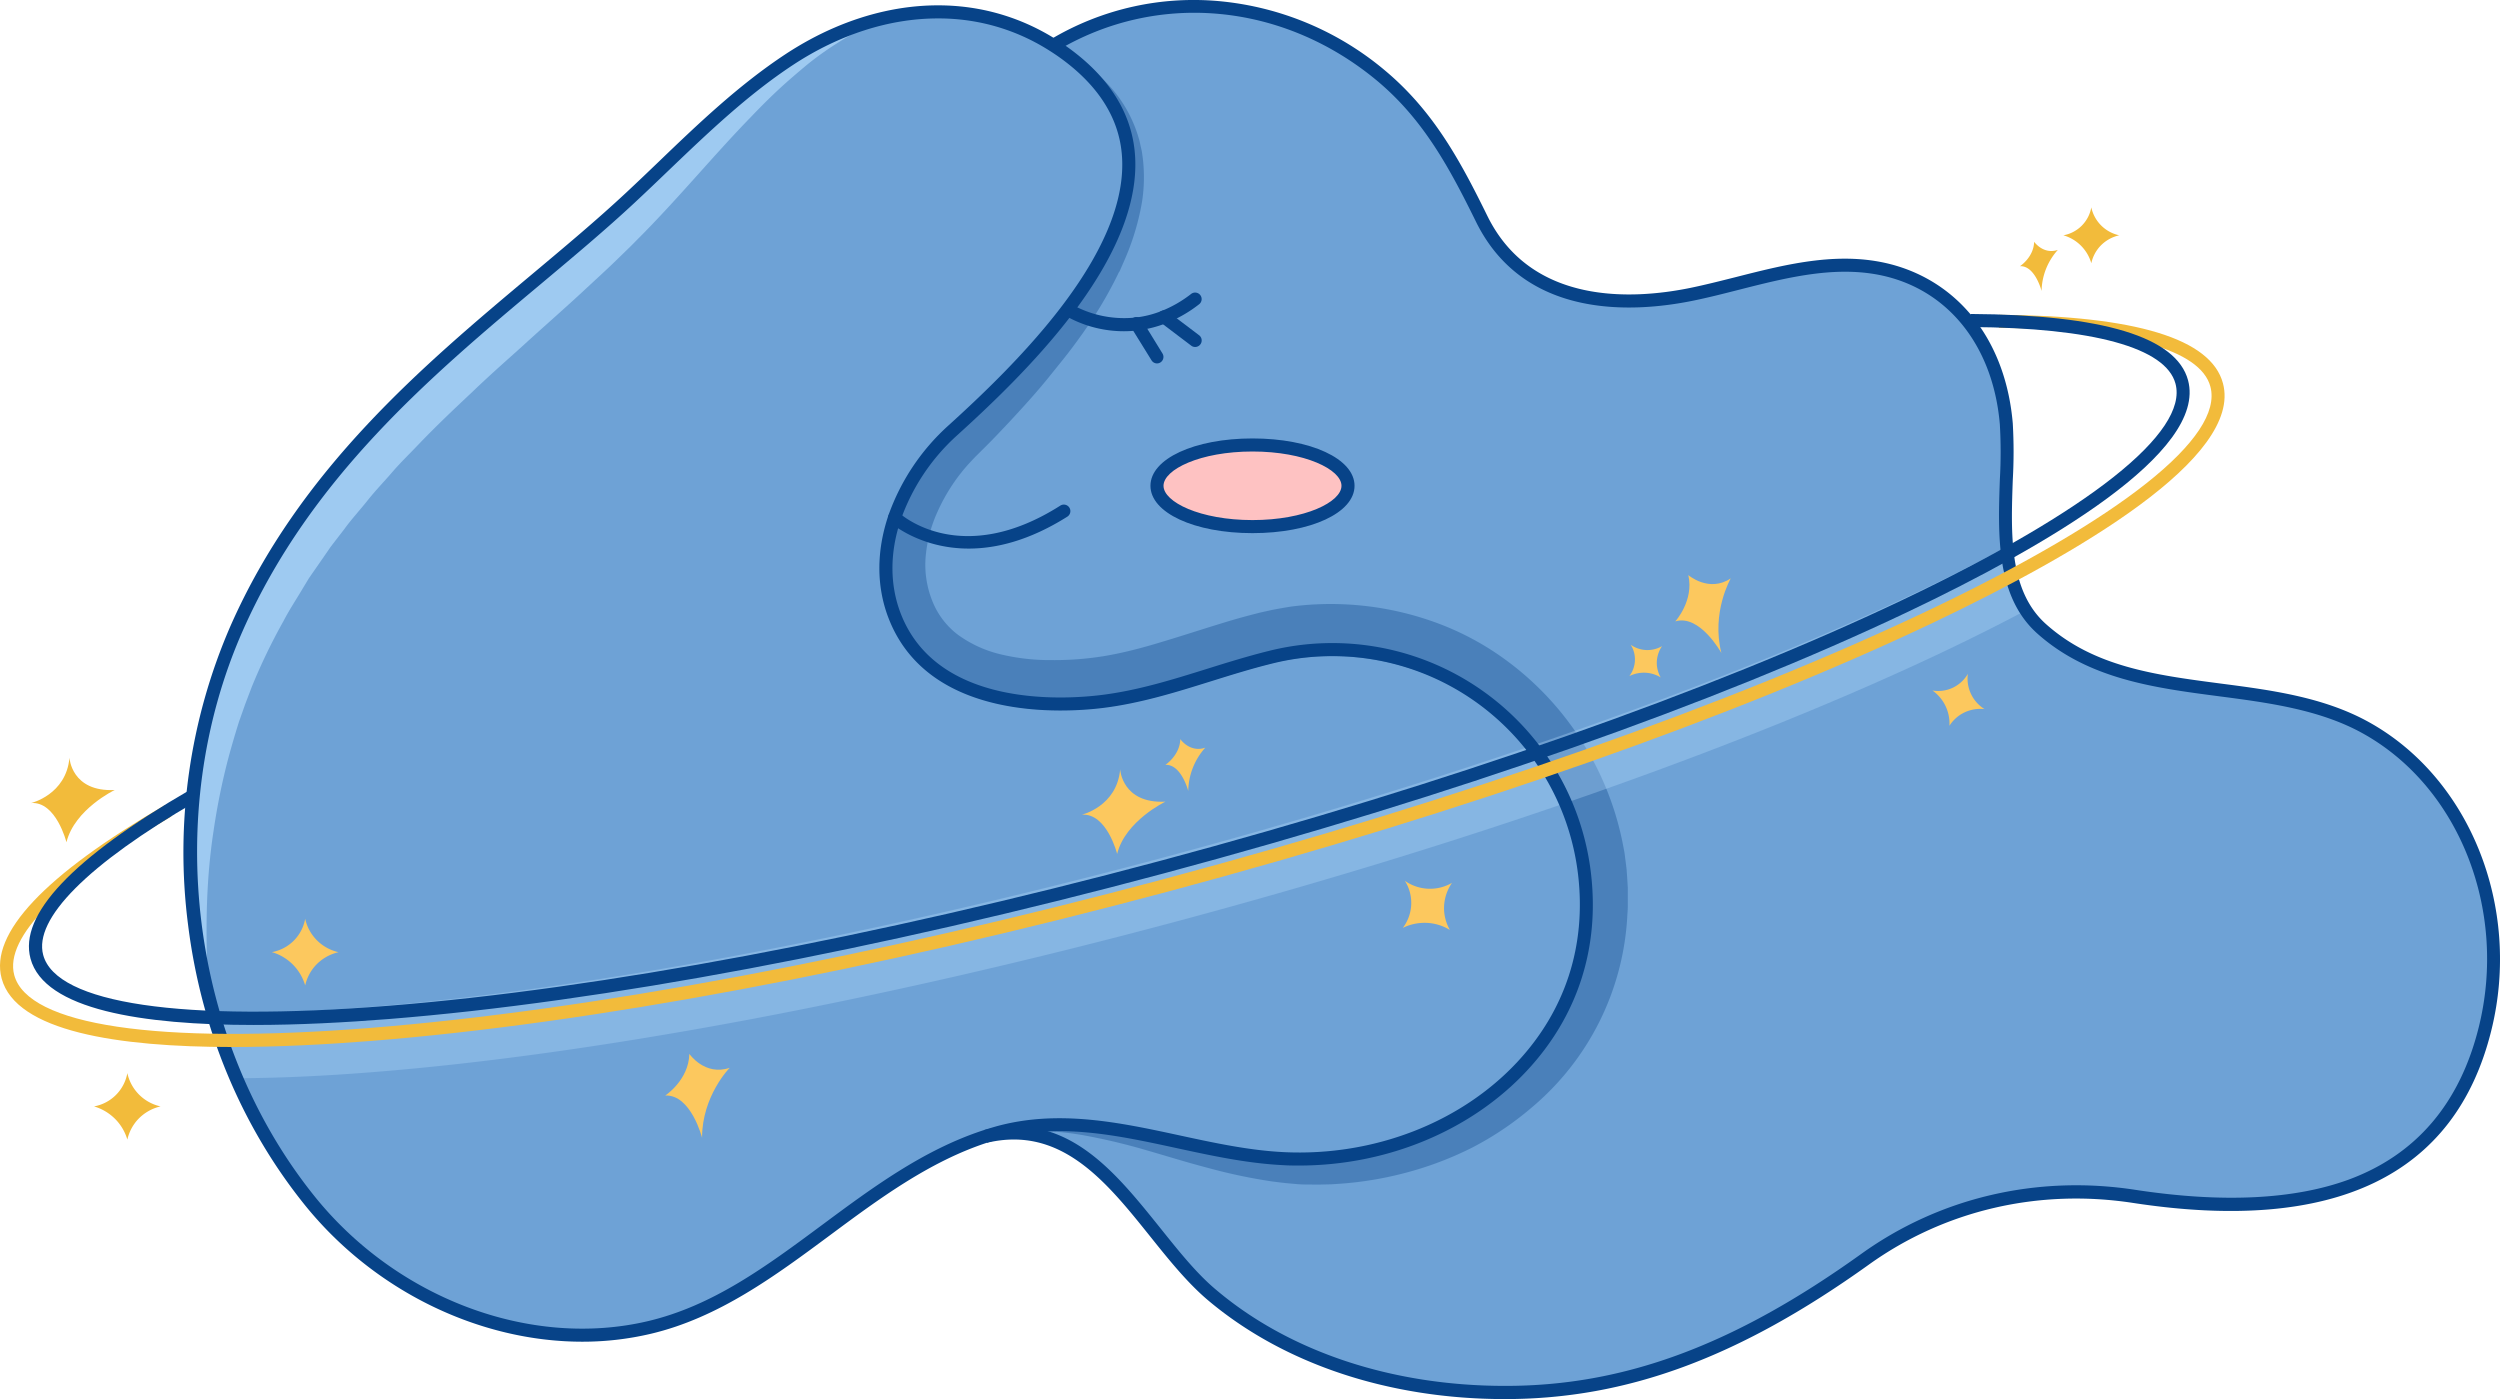 <svg xmlns="http://www.w3.org/2000/svg" viewBox="0 0 765.61 428.46"><defs><style>.cls-1{fill:#f2bb3b;}.cls-2{fill:#fec2c2;}.cls-3{fill:#6ea2d6;}.cls-4{opacity:0.35;}.cls-5{fill:#074388;}.cls-6{opacity:0.49;}.cls-7{opacity:0.65;}.cls-8{fill:#b8dfff;}.cls-9{fill:#fcc85e;}</style></defs><title>Risorsa 1</title><g id="Livello_2" data-name="Livello 2"><g id="Livello_1-2" data-name="Livello 1"><path class="cls-1" d="M649,72.06a11.15,11.15,0,0,1-8.55-8.55,10.61,10.61,0,0,1-8.55,8.55,12.5,12.5,0,0,1,8.55,8.55,11.3,11.3,0,0,1,2.51-5A11.43,11.43,0,0,1,649,72.06Z"/><g id="_Gruppo_" data-name="&lt;Gruppo&gt;"><ellipse class="cls-2" cx="383.57" cy="148.77" rx="29.25" ry="12.5"/><path class="cls-3" d="M326.93,94.79c19.81-26.14,30.64-56.8-2.25-79.49-.7-.48-1.41-1-2.12-1.4C354.59-5.26,394.24-.59,422.68,23c14.73,12.23,22.75,27.2,31,44,12.37,25.15,39.39,28.2,64.18,23.15,20-4.09,41.46-12.9,62-6.91,21.41,6.24,32.67,25.41,34.46,46.57,1.62,19.25-5.59,48,10.76,62.66,27,24.26,68.35,13.46,99,30.15C756,240.06,769.6,280.33,761,315c-13.08,52.75-60.84,58.46-107.48,51.32-29.12-4.47-58.53,2.14-82.41,19.28-33.46,24-68.38,40.84-110.3,40.82-32.1,0-64.72-8.83-89.59-29.81C350.09,378.84,335.6,340,301.79,348q1.77-.57,3.57-1.08c29.55-8.28,58.46,6.5,87.84,7.89,50.05,2.38,98.4-33.73,92.06-87.27a77.76,77.76,0,0,0-96.14-66.3c-17.37,4.27-33.67,11.35-51.61,13.56-23.27,2.88-53.37-.92-63.34-25.72-4-10.07-3.56-20.73-.19-30.63a65.28,65.28,0,0,1,17.81-26.67C302.34,122.25,316,109.21,326.93,94.79Zm85.89,54c0-6.9-13.1-12.5-29.25-12.5s-29.25,5.6-29.25,12.5,13.09,12.5,29.25,12.5S412.82,155.68,412.82,148.77Z"/><path class="cls-3" d="M322.56,13.9c.71.45,1.42.92,2.12,1.4,32.89,22.69,22.06,53.35,2.25,79.49-10.93,14.42-24.59,27.46-35.14,37A65.28,65.28,0,0,0,274,158.48c-3.37,9.9-3.85,20.56.19,30.63,10,24.8,40.07,28.6,63.34,25.72,17.94-2.21,34.24-9.29,51.61-13.56a77.76,77.76,0,0,1,96.14,66.3c6.34,53.54-42,89.65-92.06,87.27-29.38-1.39-58.29-16.17-87.84-7.89q-1.8.51-3.57,1.08c-38.2,12.48-64.2,49.38-102.94,58.52-38.47,9.06-80-8.84-104.17-39.06-39-48.64-47.22-118.31-22.22-175,27.33-62,82-96,120.67-132,15.68-14.61,30.59-30.39,48.59-42.24S280.86.82,301,5.05A64.74,64.74,0,0,1,322.56,13.9Z"/><g class="cls-4"><path class="cls-5" d="M325.14,15a57.39,57.39,0,0,1,14.37,11,40.61,40.61,0,0,1,9.27,16.48c.26.77.37,1.57.56,2.37s.39,1.59.47,2.4a43.9,43.9,0,0,1,.46,4.86,48.35,48.35,0,0,1-.53,9.7,76.48,76.48,0,0,1-5.52,18.19l-1.41,3.22-4.31.28h0l5.72-3.5a125.19,125.19,0,0,1-9.85,18c-1.88,2.83-3.85,5.59-5.87,8.29l-1.52,2-1.58,2-3.16,3.92c-4.18,5.28-8.67,10.21-13.2,15.08-2.27,2.42-4.56,4.83-6.89,7.17l-3.5,3.47c-.95,1-1.89,2-2.77,3a56.07,56.07,0,0,0-8.69,13.62,41.72,41.72,0,0,0-3.76,14.6,29.8,29.8,0,0,0,2.27,13.34,24,24,0,0,0,7.8,10,36.7,36.7,0,0,0,12.68,5.83A64.83,64.83,0,0,0,322,202.15a94.18,94.18,0,0,0,16.74-1.33c2.78-.49,5.58-1.09,8.42-1.81s5.73-1.53,8.68-2.44c5.89-1.75,12-3.77,18.43-5.73,3.22-1,6.51-1.93,9.91-2.8l1.27-.33c.42-.11.92-.21,1.38-.32l2.81-.62c1.89-.36,3.78-.7,5.67-1a94,94,0,0,1,45.07,5.13,86,86,0,0,1,20.28,10.86,91.77,91.77,0,0,1,36.21,56.12l.54,2.79c.17.94.26,1.89.39,2.83l.35,2.83.19,2.81.17,2.8,0,2.83v2.82c0,.95-.1,1.89-.15,2.83A82.29,82.29,0,0,1,469,339.24a95.26,95.26,0,0,1-18,12.13A103.69,103.69,0,0,1,431.07,359a107.78,107.78,0,0,1-20.77,3.52c-.87.05-1.74.13-2.62.17l-2.62.06c-1.74.07-3.48,0-5.23,0s-3.47-.2-5.2-.35-3.45-.38-5.16-.6a167.37,167.37,0,0,1-19.74-4.19c-6.38-1.66-12.56-3.61-18.73-5.38a186.66,186.66,0,0,0-18.56-4.44,86.72,86.72,0,0,0-19-1.41l-.24-1.58a83.09,83.09,0,0,1,19.55-.52A170.85,170.85,0,0,1,352,347.14c12.71,2.51,25.28,5.7,38.06,6.65a98.93,98.93,0,0,0,37.83-4.5,93.69,93.69,0,0,0,17.49-7.7,85.64,85.64,0,0,0,15.39-11.26,72.24,72.24,0,0,0,20.4-31.67A74.17,74.17,0,0,0,482.64,261c-5.39-24.82-23.81-46.64-47.73-55.27a78.33,78.33,0,0,0-37.44-4.11c-1.57.2-3.13.48-4.69.76s-3.09.64-4.64,1.07c-3.11.77-6.2,1.66-9.29,2.57-6.17,1.84-12.32,3.85-18.57,5.66a159,159,0,0,1-19.07,4.44,108.25,108.25,0,0,1-19.62,1.25,79.18,79.18,0,0,1-19.5-2.87,49.46,49.46,0,0,1-17.73-8.93,38.37,38.37,0,0,1-11.64-16.13,41.17,41.17,0,0,1-2.45-9.71,45.1,45.1,0,0,1-.09-10,55.16,55.16,0,0,1,5.71-18.94,67.86,67.86,0,0,1,11.4-16.09c1.12-1.2,2.32-2.34,3.53-3.46L294.4,128q3.56-3.27,7.05-6.63c4.62-4.49,9.2-9,13.44-13.86l3.22-3.6,1.61-1.8,1.55-1.84q3.08-3.72,6-7.58A119.78,119.78,0,0,0,337.5,76.51l.31-.61h.69l-1,.61a68.56,68.56,0,0,0,6.06-16.12,41.6,41.6,0,0,0,.42-17A37.92,37.92,0,0,0,336.85,28a58.1,58.1,0,0,0-12.62-11.71Z"/></g><g class="cls-6"><g class="cls-7"><path class="cls-8" d="M620.26,187q-11.28,6-24.32,12.22C562.81,215,523.09,230.89,479.21,246,442,258.82,401.73,271.09,360,282.27,269.07,306.63,181.76,323,114.12,328.34c-15.35,1.22-29.35,1.84-41.91,1.86a169.6,169.6,0,0,1-7.14-20.06c12.79.24,28.43-.22,47.47-1.73C179,303.15,265,287,354.81,263c39.79-10.66,78.17-22.3,113.81-34.46,44.76-15.27,85.22-31.34,118.72-47.31,10.23-4.87,19.23-9.46,27.15-13.77C615.1,174.58,616.67,181.38,620.26,187Z"/></g></g><g class="cls-7"><path class="cls-8" d="M62.24,302a172.37,172.37,0,0,1-2.41-71.9,163,163,0,0,1,5.87-23.44c.57-1.94,1.34-3.81,2-5.71.36-.94.68-1.9,1-2.84l1.16-2.79,1.15-2.8c.38-.94.85-1.83,1.27-2.74l2.61-5.46c1.63-3.69,3.71-7.14,5.66-10.67L82.07,171c.25-.44.49-.88.75-1.32l.81-1.27,3.26-5.09a250.23,250.23,0,0,1,30.33-37.49c11.25-11.5,23.32-22.12,35.57-32.45S177.48,73,189.31,62.26s23-22.25,35.36-32.56a166.5,166.5,0,0,1,19.57-14.16,91.53,91.53,0,0,1,22.17-9.62l.41,1.44a101.76,101.76,0,0,0-10.39,5.84A93.63,93.63,0,0,0,246.94,20c-2.95,2.47-5.92,5-8.77,7.66s-5.59,5.43-8.29,8.25C219,47.1,208.94,59.31,197.4,71.11l-4.35,4.39-4.39,4.27c-2.93,2.86-5.92,5.56-8.89,8.32-5.91,5.51-11.91,10.78-17.8,16.1-2.91,2.69-5.88,5.29-8.8,7.93s-5.8,5.28-8.62,8c-5.68,5.32-11.29,10.65-16.59,16.2-2.63,2.77-5.41,5.44-7.88,8.32s-5.15,5.63-7.49,8.59-4.94,5.75-7.14,8.8L102,166.5l-.86,1.13-.79,1.16-1.6,2.32-3.22,4.63-.8,1.16c-.26.39-.49.8-.74,1.2l-1.45,2.4c-1.91,3.23-4,6.35-5.72,9.7a178.79,178.79,0,0,0-9.74,20.22l-2,5.26L73.2,221C72.06,224.6,71,228.23,70,231.9a201.8,201.8,0,0,0-4.59,22.52c-2.36,15.32-2.53,31.06-1.69,47.21Z"/></g><path class="cls-5" d="M178.35,410.89c-31.53,0-63.9-15.53-85.23-42.15-19.27-24.05-31.55-53.61-35.52-85.49a173.81,173.81,0,0,1,13-91.58c21.17-48,58.91-79.66,92.21-107.58,10.28-8.61,20-16.75,28.93-25.08,3.39-3.16,6.81-6.43,10.11-9.6,12-11.53,24.5-23.46,38.74-32.84C260.11,3.74,281.69-1.06,301.4,3.09a67,67,0,0,1,22.24,9.12c.72.46,1.45.95,2.17,1.44,12.32,8.49,19.51,18.73,21.39,30.43C349.59,59,343.31,76.48,328.53,96c-11.34,15-25.63,28.44-35.39,37.29a63,63,0,0,0-17.26,25.83c-3.48,10.22-3.43,20.33.15,29.24,11.39,28.34,49.75,25.9,61.24,24.48,11.14-1.37,21.92-4.74,32.34-8,6.18-1.93,12.57-3.92,19-5.51a79.75,79.75,0,0,1,98.6,68c2.72,22.95-4.07,43.91-19.64,60.61-17.11,18.35-42.88,29-69.7,29-1.6,0-3.2,0-4.8-.11-11-.52-22-2.9-32.61-5.2-18.71-4.05-36.39-7.87-54.6-2.77-1.18.34-2.36.69-3.49,1.06h0c-17.78,5.81-33.21,17.25-48.13,28.32-16.8,12.46-34.17,25.34-55,30.24A91.07,91.07,0,0,1,178.35,410.89ZM287.27,5.64c-14.81,0-30.2,4.88-44.45,14.27-13.94,9.18-26.26,21-38.17,32.39-3.31,3.18-6.74,6.46-10.15,9.64-9,8.4-18.77,16.57-29.09,25.22-33,27.63-70.33,59-91.12,106.12C49.53,249.44,58.35,319,96.24,366.24c25.17,31.41,66.22,46.82,102.15,38.36,20-4.72,36.27-16.78,53.5-29.56,15.18-11.26,30.88-22.9,49.28-28.91h0c1.18-.38,2.4-.75,3.64-1.11,19.16-5.37,38.16-1.26,56.53,2.71,10.48,2.27,21.31,4.61,31.95,5.11,27.37,1.3,54.05-9,71.39-27.63,14.73-15.81,21.16-35.66,18.59-57.41a75.77,75.77,0,0,0-93.68-64.59c-6.34,1.56-12.67,3.54-18.79,5.45-10.6,3.31-21.55,6.74-33.05,8.15-12.2,1.51-53,4-65.44-27-3.94-9.81-4-20.88-.23-32a67.19,67.19,0,0,1,18.36-27.5c9.65-8.74,23.76-22.06,34.89-36.75,14.1-18.61,20.13-35,17.91-48.87-1.7-10.58-8.33-19.92-19.7-27.77-.68-.46-1.37-.92-2.06-1.35A62.79,62.79,0,0,0,300.58,7,64.24,64.24,0,0,0,287.27,5.64Z"/><path class="cls-5" d="M460.89,428.46h-.08c-35.48,0-67.76-10.78-90.88-30.28-6.32-5.33-12.13-12.58-17.74-19.59-13.39-16.71-27.23-34-49.94-28.62l-.92-3.89c25.16-6,39.81,12.33,54,30,5.75,7.17,11.18,14,17.2,19,22.4,18.9,53.76,29.32,88.3,29.34h.08C497.33,424.46,531,412,570,384c24.06-17.27,53.85-24.24,83.88-19.63,26.64,4.08,48.62,3,65.33-3.1,20.67-7.6,34.1-23.31,39.9-46.72,8.93-36-6.19-73.95-35.93-90.18-13.11-7.14-28.66-9.18-43.69-11.15-19.68-2.57-40-5.24-55.64-19.26-12.65-11.36-12-30.33-11.41-47.07a146.32,146.32,0,0,0,0-16.91c-1.91-22.6-14.26-39.35-33-44.82-15.3-4.46-31.37-.37-46.91,3.58-4.66,1.19-9.48,2.42-14.16,3.37-18.49,3.76-51.69,5.62-66.37-24.23-8.21-16.67-16.17-31.44-30.5-43.34C392.71.74,354.32-2.77,323.59,15.61l-.66.4-2-3.44.64-.39A85.45,85.45,0,0,1,374.17.43a92,92,0,0,1,49.79,21C438.9,33.88,447.08,49,455.5,66.13c13.5,27.44,44.63,25.6,62,22.07,4.58-.94,9.15-2.1,14-3.32,16.06-4.09,32.66-8.31,49-3.55,20.42,6,33.84,24,35.9,48.32a152.37,152.37,0,0,1,0,17.39c-.58,16.64-1.17,33.85,10.08,44,14.69,13.2,33.53,15.66,53.49,18.28,15.4,2,31.32,4.1,45.08,11.6,31.32,17.09,47.26,56.89,37.9,94.65-11,44.5-48,62.27-109.72,52.82-29-4.45-57.73,2.27-80.94,18.92C532.58,415.75,498.22,428.46,460.89,428.46Z"/><path class="cls-5" d="M383.57,163.27c-17.81,0-31.25-6.24-31.25-14.5s13.44-14.5,31.25-14.5,31.25,6.23,31.25,14.5S401.39,163.27,383.57,163.27Zm0-25c-16.06,0-27.25,5.53-27.25,10.5s11.19,10.5,27.25,10.5,27.25-5.54,27.25-10.5S399.63,138.27,383.57,138.27Z"/><path class="cls-5" d="M296.67,168c-15.08,0-23.91-7.92-24.05-8a2,2,0,0,1,2.72-2.94c.77.7,19.16,17,49.38-2.22a2,2,0,0,1,2.15,3.38C315.18,165.59,305,168,296.67,168Z"/><path class="cls-5" d="M344.21,101.44a36.12,36.12,0,0,1-18.37-5A2,2,0,0,1,328,93.11h0a32.84,32.84,0,0,0,19.83,4.12,30.56,30.56,0,0,0,7.9-2,36.83,36.83,0,0,0,9-5.18,2,2,0,1,1,2.45,3.16,40.33,40.33,0,0,1-10,5.74,34.8,34.8,0,0,1-8.91,2.25A34.21,34.21,0,0,1,344.21,101.44Z"/><path class="cls-5" d="M366,106.26a1.94,1.94,0,0,1-1.2-.41l-9.47-7.17a2,2,0,1,1,2.41-3.19l9.47,7.17a2,2,0,0,1-1.21,3.6Z"/><path class="cls-5" d="M354.32,111.3a2,2,0,0,1-1.7-1l-6.24-10.08a2,2,0,1,1,3.4-2.1L356,108.25a2,2,0,0,1-.64,2.75A2.05,2.05,0,0,1,354.32,111.3Z"/></g><path class="cls-1" d="M71.1,320.64c-35,0-66.25-4.75-70.6-21-3.69-13.78,13.13-31.64,50-53.09l2,3.46C18.39,269.87,1.28,287.13,4.36,298.61c4.14,15.44,43.8,21.34,108.82,16.2,66.93-5.3,153.47-21.53,243.7-45.71s173.29-53.39,233.9-82.27c58.88-28.05,90.28-53,86.14-68.43-3-11.35-26-17.74-64.76-18l0-4c41.87.28,65,7.33,68.61,21,6.09,22.73-44.65,52.28-88.29,73.07-60.82,29-144.13,58.29-234.59,82.52S180.66,313.48,113.5,318.79C99.73,319.88,85.11,320.64,71.1,320.64Z"/><path class="cls-5" d="M77.71,313.89c-33.95,0-64.15-4.61-68.37-20.34C5.76,280.17,22.12,262.84,58,242l2,3.46c-33.14,19.24-49.75,35.94-46.77,47,4,14.92,42.48,20.59,105.58,15.57,65-5.17,149-20.95,236.63-44.43s168.28-51.83,227.14-79.84c57.16-27.2,87.65-51.35,83.65-66.27-2.93-11-25.24-17.12-62.81-17.34l0-4c40.69.23,63.11,7.07,66.66,20.31,5.91,22.06-43.4,50.74-85.8,70.91-59.07,28.11-140,56.56-227.83,80.09S184.32,306.87,119.1,312.07C105.67,313.14,91.38,313.89,77.71,313.89Z"/><path class="cls-1" d="M20.35,257.93s-3.16-12.58-10.83-12c0,0,10.75-2.54,11.75-13.87,0,0,.58,10.54,13.87,9.87C35.14,241.93,22.85,247.81,20.35,257.93Z"/><path class="cls-9" d="M342.12,261.5s-3.16-12.58-10.83-12c0,0,10.75-2.54,11.75-13.87,0,0,.58,10.54,13.87,9.87C356.91,245.5,344.62,251.38,342.12,261.5Z"/><path class="cls-9" d="M103.67,291.6A13.49,13.49,0,0,1,97.1,288a13.33,13.33,0,0,1-3.64-6.63,12.64,12.64,0,0,1-10.2,10.21,15,15,0,0,1,10.2,10.2,13.5,13.5,0,0,1,3-5.92A13.7,13.7,0,0,1,103.67,291.6Z"/><path class="cls-9" d="M444.66,270.37a13.39,13.39,0,0,1-14.43-.63,12.63,12.63,0,0,1-.63,14.42,15.2,15.2,0,0,1,8.24-1.47,15,15,0,0,1,6.18,2.1,13.59,13.59,0,0,1-1.79-6.39A13.75,13.75,0,0,1,444.66,270.37Z"/><path class="cls-9" d="M509,197.86a8.85,8.85,0,0,1-9.61-.42,8.46,8.46,0,0,1-.42,9.62,10.08,10.08,0,0,1,5.49-1,9.88,9.88,0,0,1,4.12,1.4,9.09,9.09,0,0,1-1.2-4.26A9.23,9.23,0,0,1,509,197.86Z"/><path class="cls-9" d="M607.75,217.16a11,11,0,0,1-5.1-10.8,10.6,10.6,0,0,1-4.85,4.36,10.48,10.48,0,0,1-6,.74A12.38,12.38,0,0,1,597,222.27a11.13,11.13,0,0,1,4-3.78A11.36,11.36,0,0,1,607.75,217.16Z"/><path class="cls-1" d="M49.17,338.83A13.35,13.35,0,0,1,39,328.63a12.64,12.64,0,0,1-10.2,10.2,15.23,15.23,0,0,1,7.06,4.48A15,15,0,0,1,39,349a13.5,13.5,0,0,1,3-5.92A13.67,13.67,0,0,1,49.17,338.83Z"/><path class="cls-9" d="M215,348.42s-3.39-13.29-11.27-12.92c0,0,7.19-4.71,7.38-12.75,0,0,4.75,6.88,12.37,4.25C223.46,327,215,335.59,215,348.42Z"/><path class="cls-9" d="M527.17,200s-6.6-12-14.13-9.7c0,0,5.79-6.35,4-14.18,0,0,6.32,5.47,13,1C530.05,177.11,524,187.53,527.17,200Z"/><path class="cls-1" d="M625.22,89.1s-2-7.8-6.61-7.58c0,0,4.22-2.76,4.33-7.48,0,0,2.78,4,7.26,2.49A19.36,19.36,0,0,0,625.22,89.1Z"/><path class="cls-9" d="M363.89,242.23s-2.1-8.22-7-8c0,0,4.45-2.91,4.57-7.88,0,0,2.93,4.25,7.65,2.62A20.41,20.41,0,0,0,363.89,242.23Z"/></g></g></svg>